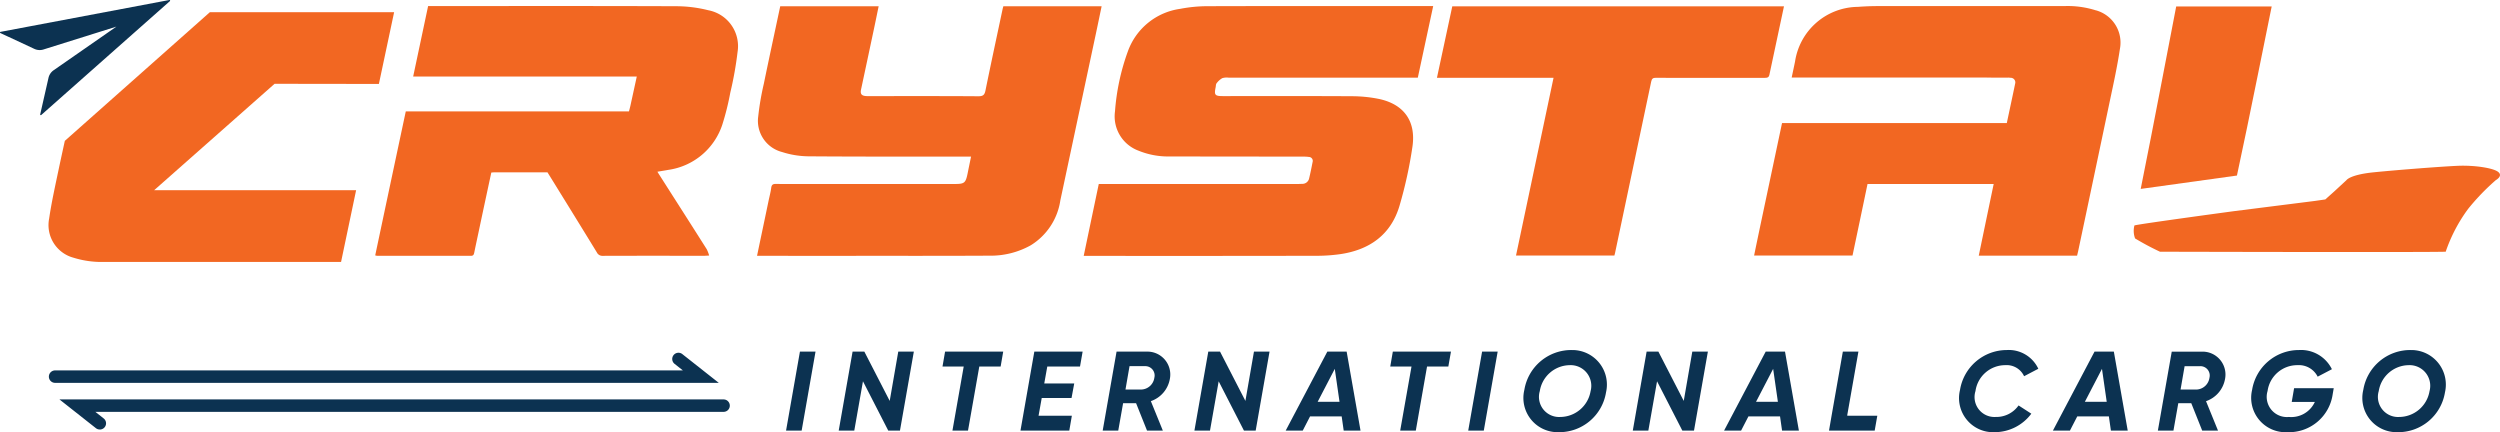 <svg id="Component_13_1" data-name="Component 13 – 1" xmlns="http://www.w3.org/2000/svg" width="291.919" height="50.465" viewBox="0 0 291.919 50.465">
  <path id="Path_27" data-name="Path 27" d="M57.241.785A15.378,15.378,0,0,0,53.472.318C44.011.279,34.56.3,25.107.3h-.573q-.874,4.121-1.745,8.229H48.9s-.542,2.492-.74,3.389c-.045.212-.174.68-.174.68H21.927q-1.79,8.4-3.57,16.814a1.33,1.33,0,0,0,.2.045q5.481,0,10.964.007c.279,0,.346-.119.4-.37.251-1.229.523-2.454.778-3.685q.6-2.817,1.215-5.668a4.569,4.569,0,0,1,.461-.031c1.224,0,2.456.007,3.678,0H38.47s.862,1.382,1.165,1.881q2.309,3.727,4.6,7.466a.715.715,0,0,0,.695.408c3.95-.014,7.907-.007,11.855-.007.143,0,.3-.014.566-.029a4.135,4.135,0,0,0-.286-.742c-1.811-2.862-3.64-5.714-5.458-8.568-.091-.136-.181-.286-.3-.475.461-.084.854-.136,1.239-.212a7.792,7.792,0,0,0,6.351-5.315,30.913,30.913,0,0,0,.921-3.7,41.3,41.3,0,0,0,.852-4.766A4.266,4.266,0,0,0,57.241.785" transform="translate(25.455 0.409)" fill="#f26722"/>
  <path id="Path_28" data-name="Path 28" d="M125.731.8a10.9,10.9,0,0,0-3.714-.5q-10.862,0-21.724,0c-.792,0-1.585.031-2.37.091a7.5,7.5,0,0,0-7.325,6.4c-.129.618-.258,1.232-.391,1.85h12.683q6.172,0,12.339.007a1.16,1.16,0,0,1,.158.007,2.037,2.037,0,0,1,.384.017.538.538,0,0,1,.53.685c-.317,1.535-.649,3.067-.974,4.6H89.082L86.568,25.828c-.251,1.193-.5,2.387-.749,3.6H97.311c.589-2.792,1.172-5.563,1.752-8.351h14.731c-.587,2.809-1.162,5.58-1.742,8.365h11.482c.038-.165.076-.325.115-.482q1.869-8.821,3.721-17.638c.425-2,.862-4,1.165-6.026a3.907,3.907,0,0,0-2.8-4.5" transform="translate(119.003 0.411)" fill="#f26722"/>
  <path id="Path_29" data-name="Path 29" d="M53.021,29.463c.587-2.809,1.165-5.566,1.757-8.387h.635q11.234,0,22.466,0c.215,0,.43-.01.644-.019a.806.806,0,0,0,.823-.654c.15-.625.277-1.258.4-1.888a.461.461,0,0,0-.432-.6,4.417,4.417,0,0,0-.642-.038Q70.838,17.868,63,17.859a9.127,9.127,0,0,1-3.58-.675A4.268,4.268,0,0,1,56.673,12.6a26.022,26.022,0,0,1,1.516-7.048,7.608,7.608,0,0,1,6.1-4.931A16.994,16.994,0,0,1,67.439.312C76.083.288,84.73.3,93.375.3h.453c-.6,2.792-1.191,5.542-1.795,8.356H91.4q-10.736,0-21.473,0a1.747,1.747,0,0,0-.73.062,2.137,2.137,0,0,0-.652.585c-.1.112-.086.313-.119.475-.189.909-.086,1.033.862,1.033,4.993,0,9.986-.017,14.976.014a16.08,16.08,0,0,1,3.246.32c2.9.623,4.334,2.594,3.893,5.59A50.3,50.3,0,0,1,89.9,23.6c-.988,3.356-3.444,5.131-6.835,5.652a19.807,19.807,0,0,1-3.01.205q-13.192.025-26.382.01Z" transform="translate(73.522 0.411)" fill="#f26722"/>
  <path id="Path_30" data-name="Path 30" d="M110.823.309c-.573,2.687-1.143,5.332-1.7,7.981-.074.358-.274.372-.563.372q-4.214-.011-8.427,0c-1.422,0-2.845.01-4.265-.007-.346,0-.477.1-.549.446Q93.223,19.1,91.1,29.1c-.021.1-.048.189-.079.31H79.533c1.458-6.9,2.912-13.788,4.382-20.752H70.3C70.91,5.832,71.5,3.08,72.092.309Z" transform="translate(97.488 0.428)" fill="#f26722"/>
  <path id="Path_31" data-name="Path 31" d="M105.476,3.794l-.007.014a1.178,1.178,0,0,0-.16-.007q-6.161-.011-12.337-.007Z" transform="translate(128.922 5.26)" fill="#ee4e14"/>
  <path id="Path_32" data-name="Path 32" d="M39.747.307H51.239c-.184.888-.358,1.754-.542,2.616q-.755,3.562-1.516,7.119c-.105.494.06.716.566.752.212.017.43.007.644.007,4.165,0,8.33-.012,12.5.017.544,0,.716-.162.821-.675C64.354,6.99,65.034,3.844,65.7.7c.026-.129.064-.253.1-.391H77.275c-.232,1.115-.456,2.205-.69,3.3q-2.066,9.684-4.131,19.37A7.436,7.436,0,0,1,69,28.22a9.572,9.572,0,0,1-4.85,1.212c-5.406.029-10.812.017-16.217.019H37.038c.451-2.16.9-4.275,1.339-6.389.107-.518.248-1.029.317-1.551.05-.358.193-.461.544-.456,1.422.019,2.845.007,4.265.007H60.117c1.143,0,1.282-.117,1.511-1.239.126-.63.258-1.258.4-1.962h-.606c-6.15,0-12.3.017-18.449-.031a10.338,10.338,0,0,1-3.007-.5,3.757,3.757,0,0,1-2.788-4.165,31.448,31.448,0,0,1,.652-3.8c.618-3.007,1.27-6.007,1.917-9.057" transform="translate(51.359 0.422)" fill="#f26722"/>
  <path id="Path_33" data-name="Path 33" d="M14.7,21.382l23.583,0-1.757,8.372H8.96a11.02,11.02,0,0,1-3.668-.487A3.943,3.943,0,0,1,2.437,24.7c.286-1.94.718-3.859,1.119-5.781.246-1.16.482-2.241.714-3.3L21.2.6C30.507.594,42.72.6,42.72.6L40.942,8.974,28.762,8.957Z" transform="translate(3.3 0.828)" fill="#f26722"/>
  <path id="Path_34" data-name="Path 34" d="M13.594,3.107,6.229,8.226a1.477,1.477,0,0,0-.566.866l-.969,4.263a.074.074,0,0,0,.122.072L19.84.128A.074.074,0,0,0,19.776,0L.059,3.72a.073.073,0,0,0-.017.138L4.007,5.706a1.478,1.478,0,0,0,1.031.084Z" transform="translate(0 0)" fill="#0c3251"/>
  <path id="Path_35" data-name="Path 35" d="M115.97,20.058c1.353-6.215,3.828-18.681,4.057-19.74H108.877c-.21,1.012-2.74,14.4-4.143,21.3Z" transform="translate(145.232 0.44)" fill="#f26722"/>
  <path id="Path_36" data-name="Path 36" d="M146.954,8.836c-.6-.477-2.826-.8-4.738-.716s-7.007.477-9.795.757-3.184.914-3.184.914L127.82,11.1l-1.057.945-1.229.177L116.1,13.414s-11.506,1.554-11.626,1.673a2.51,2.51,0,0,0,.079,1.513,31.039,31.039,0,0,0,2.907,1.551s5.119.014,11.361.024c8.974.017,20.265.024,22-.024a18.406,18.406,0,0,1,2.628-5.014,26.552,26.552,0,0,1,3.224-3.346s.876-.477.279-.955" transform="translate(144.757 11.242)" fill="#f26722"/>
  <path id="Path_37" data-name="Path 37" d="M41.9,17.2l-1.621,9.225H38.458L40.079,17.2Z" transform="translate(53.328 23.854)" fill="#0c3251"/>
  <path id="Path_38" data-name="Path 38" d="M42.655,17.2h1.37l2.964,5.759,1-5.759h1.819l-1.621,9.225H46.819l-2.952-5.757-1.014,5.757H41.034Z" transform="translate(56.9 23.854)" fill="#0c3251"/>
  <path id="Path_39" data-name="Path 39" d="M52.9,18.943H50.408L49.09,26.428H47.272l1.317-7.485H46.112l.3-1.74H53.2Z" transform="translate(63.942 23.855)" fill="#0c3251"/>
  <path id="Path_40" data-name="Path 40" d="M53.059,18.943l-.353,1.976h3.5l-.315,1.7h-3.48l-.37,2.069h3.888l-.3,1.74h-5.7L51.546,17.2h5.64l-.305,1.74Z" transform="translate(69.23 23.855)" fill="#0c3251"/>
  <path id="Path_41" data-name="Path 41" d="M59.574,22.987l1.4,3.439H59.128l-1.279-3.2H56.333l-.566,3.2H53.949L55.57,17.2h3.6a2.675,2.675,0,0,1,2.623,3.189,3.361,3.361,0,0,1-2.215,2.594M58.863,18.9h-1.78l-.473,2.728h1.871a1.592,1.592,0,0,0,1.5-1.37A1.089,1.089,0,0,0,58.863,18.9" transform="translate(74.809 23.856)" fill="#0c3251"/>
  <path id="Path_42" data-name="Path 42" d="M60.057,17.2h1.37l2.964,5.759,1-5.759H67.21L65.59,26.428H64.222L61.27,20.671l-1.014,5.757H58.437Z" transform="translate(81.032 23.854)" fill="#0c3251"/>
  <path id="Path_43" data-name="Path 43" d="M69.438,24.766h-3.69l-.857,1.661H62.9L67.765,17.2h2.253l1.621,9.225H69.674Zm-.251-1.7-.554-3.85-2,3.85Z" transform="translate(87.226 23.854)" fill="#0c3251"/>
  <path id="Path_44" data-name="Path 44" d="M74.8,18.943H72.314L71,26.428H69.178L70.5,18.943H68.018l.3-1.74h6.788Z" transform="translate(94.319 23.855)" fill="#0c3251"/>
  <path id="Path_45" data-name="Path 45" d="M75.272,17.2l-1.621,9.225H71.833L73.453,17.2Z" transform="translate(99.608 23.854)" fill="#0c3251"/>
  <path id="Path_46" data-name="Path 46" d="M74.624,21.79a5.552,5.552,0,0,1,5.563-4.664,4.034,4.034,0,0,1,3.976,4.94,5.535,5.535,0,0,1-5.559,4.652,4,4,0,0,1-3.981-4.928m7.735.146a2.411,2.411,0,0,0-2.451-3.043,3.585,3.585,0,0,0-3.477,3.029,2.349,2.349,0,0,0,2.384,3.019,3.616,3.616,0,0,0,3.544-3" transform="translate(103.369 23.747)" fill="#0c3251"/>
  <path id="Path_47" data-name="Path 47" d="M81.5,17.2h1.37l2.964,5.759,1-5.759h1.819l-1.621,9.225H85.669l-2.952-5.757L81.7,26.428H79.884Z" transform="translate(110.773 23.854)" fill="#0c3251"/>
  <path id="Path_48" data-name="Path 48" d="M90.885,24.766h-3.69l-.857,1.661H84.35L89.212,17.2h2.253l1.621,9.225H91.121Zm-.251-1.7-.554-3.85-2,3.85Z" transform="translate(116.966 23.854)" fill="#0c3251"/>
  <path id="Path_49" data-name="Path 49" d="M95.124,24.688l-.306,1.74H89.484l.3-1.74L91.1,17.2h1.819l-1.317,7.485Z" transform="translate(124.085 23.855)" fill="#0c3251"/>
  <path id="Path_50" data-name="Path 50" d="M95.937,21.79a5.543,5.543,0,0,1,5.454-4.664,3.808,3.808,0,0,1,3.69,2.186l-1.661.871a2.235,2.235,0,0,0-2.2-1.291,3.513,3.513,0,0,0-3.477,3.029A2.324,2.324,0,0,0,100.1,24.94a3.166,3.166,0,0,0,2.675-1.344l1.489.962a5.352,5.352,0,0,1-4.282,2.16,3.985,3.985,0,0,1-4.045-4.928" transform="translate(132.928 23.747)" fill="#0c3251"/>
  <path id="Path_51" data-name="Path 51" d="M106.973,24.766h-3.69l-.857,1.661h-1.988L105.3,17.2h2.253l1.621,9.225h-1.964Zm-.251-1.7-.554-3.85-2,3.85Z" transform="translate(139.275 23.854)" fill="#0c3251"/>
  <path id="Path_52" data-name="Path 52" d="M111.2,22.987l1.4,3.439h-1.845l-1.277-3.2h-1.516l-.566,3.2h-1.819l1.621-9.222h3.6a2.674,2.674,0,0,1,2.623,3.189,3.361,3.361,0,0,1-2.215,2.594m-.711-4.084H108.7l-.473,2.728H110.1a1.592,1.592,0,0,0,1.5-1.37,1.089,1.089,0,0,0-1.122-1.358" transform="translate(146.392 23.856)" fill="#0c3251"/>
  <path id="Path_53" data-name="Path 53" d="M119.636,22.291a5.159,5.159,0,0,1-5.282,4.427,4.018,4.018,0,0,1-4.127-4.94,5.54,5.54,0,0,1,5.47-4.652,4.016,4.016,0,0,1,3.847,2.239l-1.661.871a2.453,2.453,0,0,0-2.358-1.344,3.5,3.5,0,0,0-3.492,3.017,2.358,2.358,0,0,0,2.489,3.031,3.026,3.026,0,0,0,3.031-1.754h-2.7l.277-1.606h4.628Z" transform="translate(152.746 23.747)" fill="#0c3251"/>
  <path id="Path_54" data-name="Path 54" d="M115.669,21.79a5.552,5.552,0,0,1,5.563-4.664,4.034,4.034,0,0,1,3.976,4.94,5.535,5.535,0,0,1-5.559,4.652,4,4,0,0,1-3.981-4.928m7.735.146a2.411,2.411,0,0,0-2.451-3.043,3.584,3.584,0,0,0-3.477,3.029,2.349,2.349,0,0,0,2.384,3.019,3.616,3.616,0,0,0,3.544-3" transform="translate(160.285 23.747)" fill="#0c3251"/>
  <path id="Path_55" data-name="Path 55" d="M80.63,20.771H3.106a.726.726,0,0,1,0-1.451H76.439l-.967-.764a.727.727,0,0,1,.9-1.143Z" transform="translate(3.3 23.933)" fill="#0c3251"/>
  <path id="Path_56" data-name="Path 56" d="M7.613,23.053a.717.717,0,0,1-.449-.155L2.909,19.542H80.431a.726.726,0,1,1,0,1.451H7.1l.967.764a.725.725,0,0,1-.449,1.3" transform="translate(4.033 27.098)" fill="#0c3251"/>
</svg>
